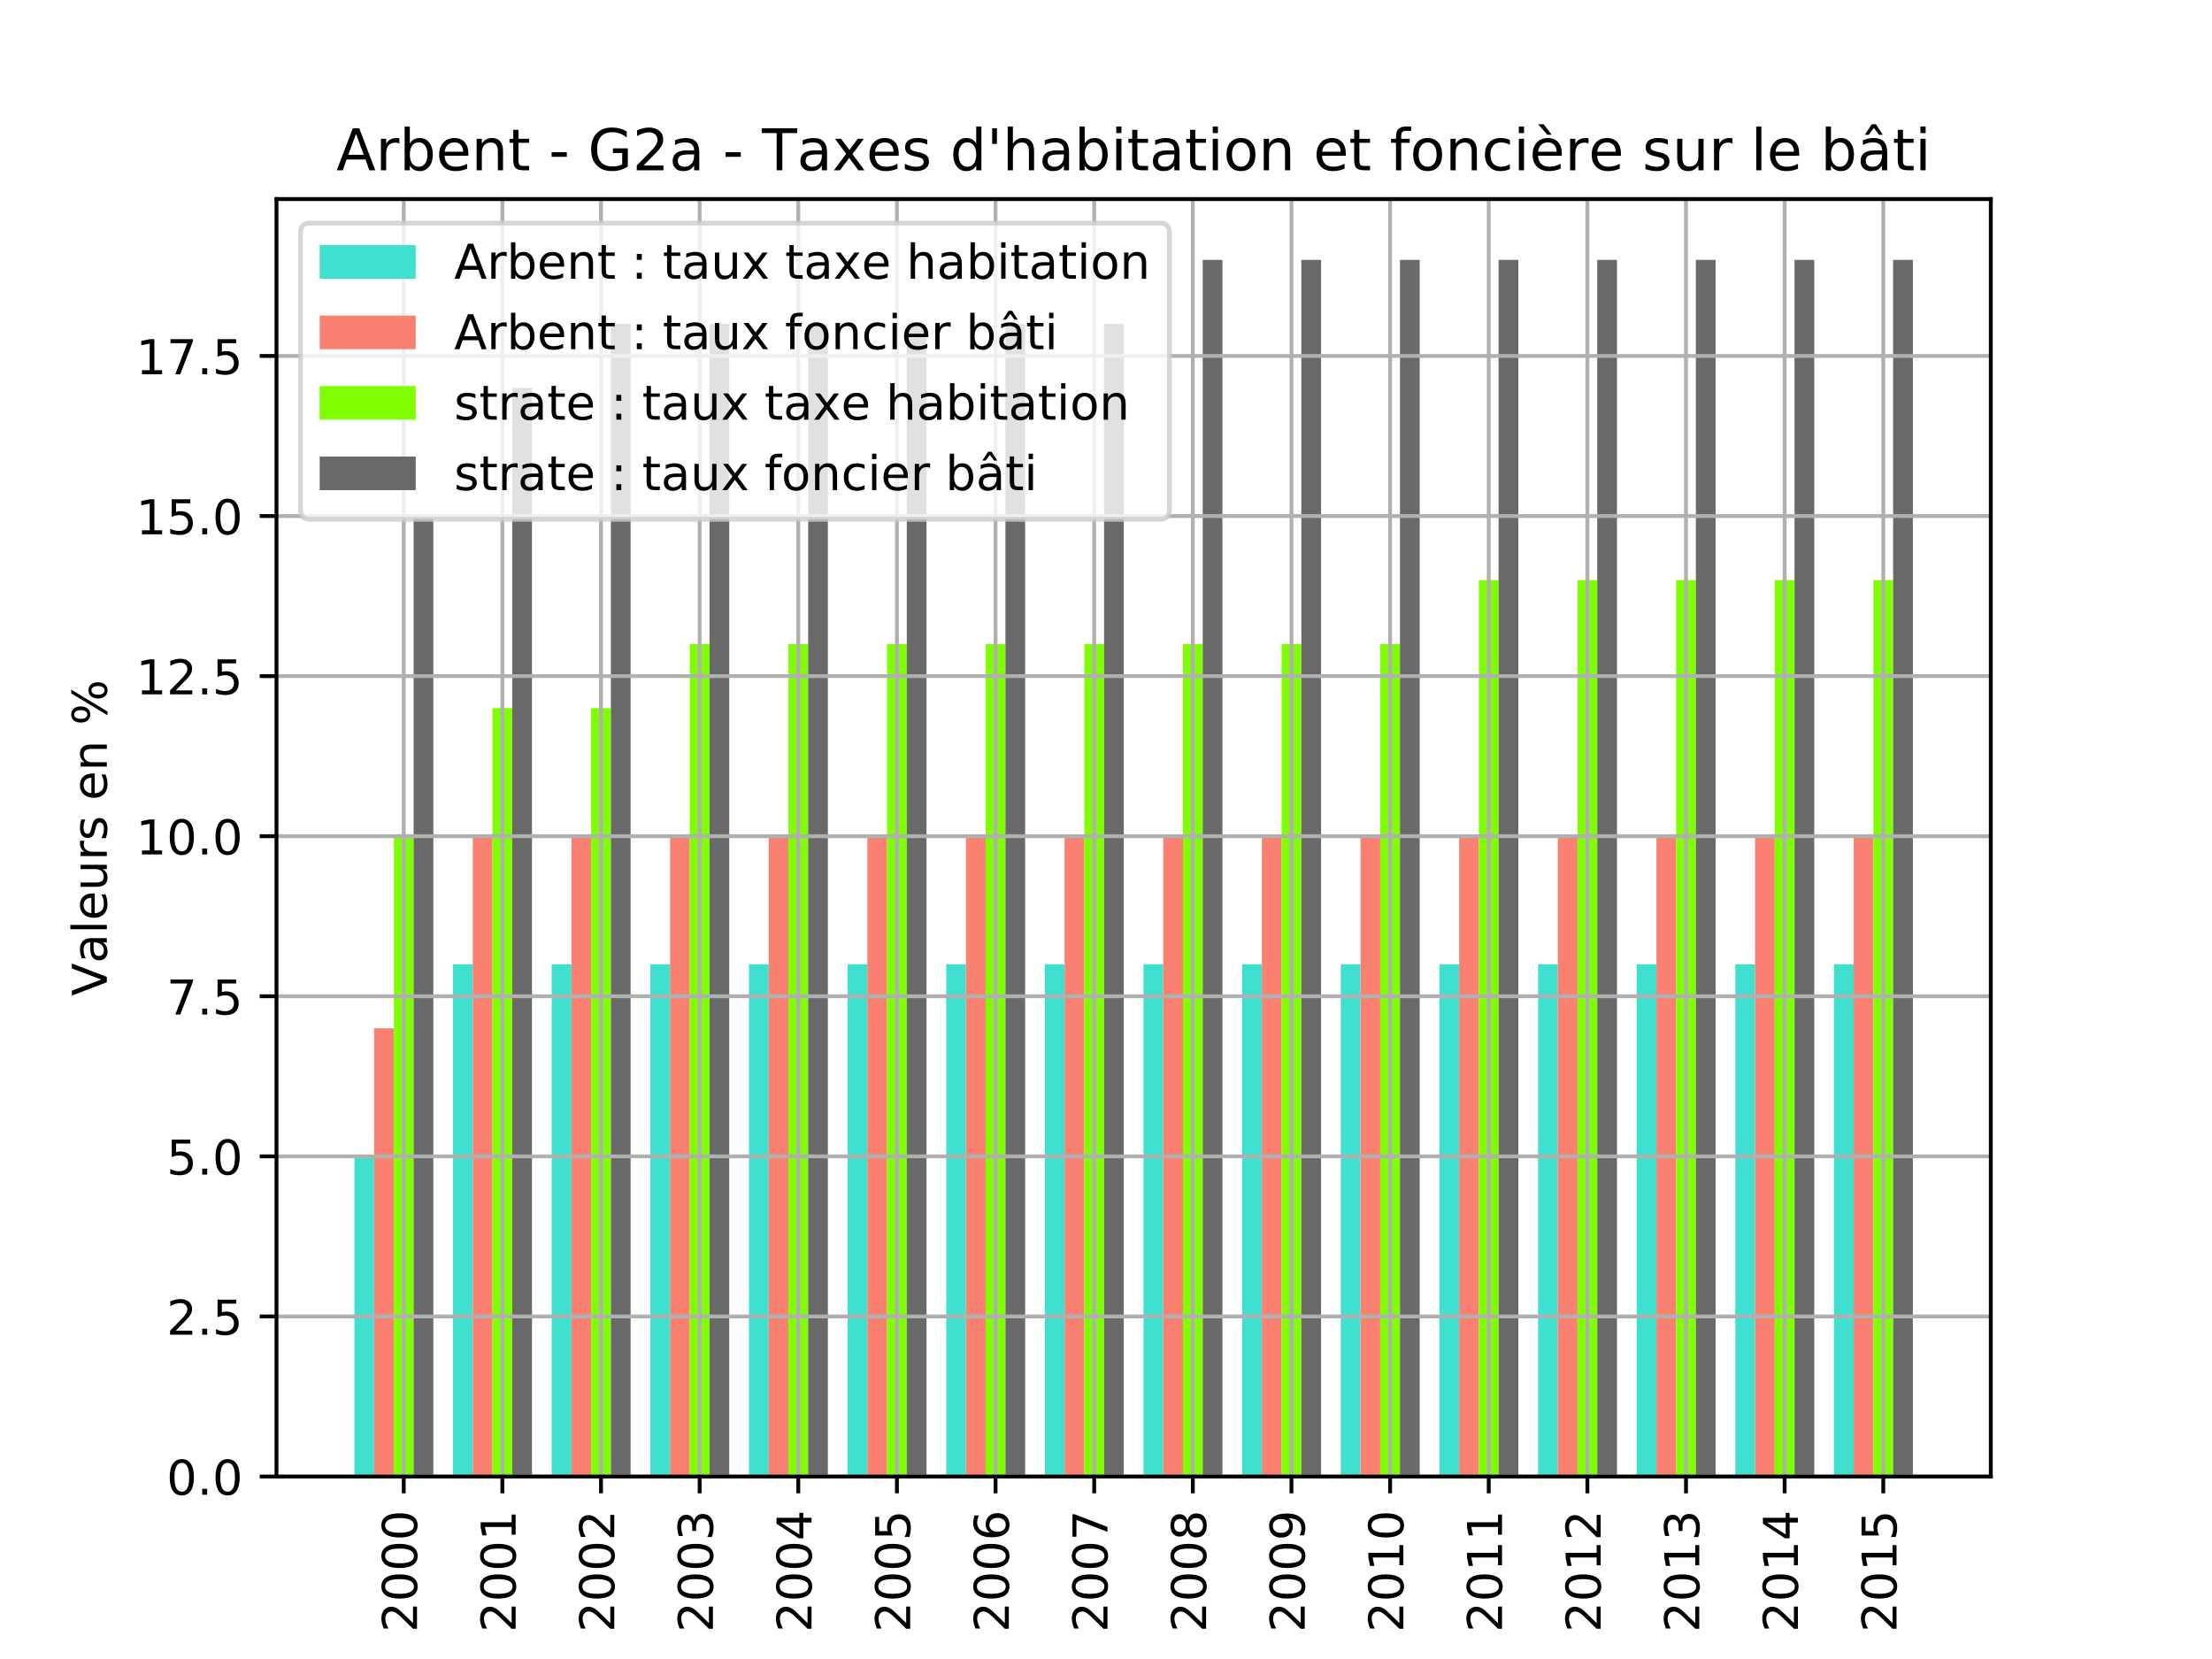 <?xml version="1.0" encoding="utf-8" standalone="no"?>
<!DOCTYPE svg PUBLIC "-//W3C//DTD SVG 1.1//EN"
  "http://www.w3.org/Graphics/SVG/1.1/DTD/svg11.dtd">
<!-- Created with matplotlib (https://matplotlib.org/) -->
<svg height="345.6pt" version="1.1" viewBox="0 0 460.8 345.6" width="460.8pt" xmlns="http://www.w3.org/2000/svg" xmlns:xlink="http://www.w3.org/1999/xlink">
 <defs>
  <style type="text/css">
*{stroke-linecap:butt;stroke-linejoin:round;}
  </style>
 </defs>
 <g id="figure_1">
  <g id="patch_1">
   <path d="M 0 345.6 
L 460.8 345.6 
L 460.8 0 
L 0 0 
z
" style="fill:#ffffff;"/>
  </g>
  <g id="axes_1">
   <g id="patch_2">
    <path d="M 57.6 307.584 
L 414.72 307.584 
L 414.72 41.472 
L 57.6 41.472 
z
" style="fill:#ffffff;"/>
   </g>
   <g id="patch_3">
    <path clip-path="url(#p62dd9c4ba7)" d="M 73.833 307.584 
L 77.942 307.584 
L 77.942 240.889 
L 73.833 240.889 
z
" style="fill:#40e0d0;"/>
   </g>
   <g id="patch_4">
    <path clip-path="url(#p62dd9c4ba7)" d="M 94.38 307.584 
L 98.49 307.584 
L 98.49 200.872 
L 94.38 200.872 
z
" style="fill:#40e0d0;"/>
   </g>
   <g id="patch_5">
    <path clip-path="url(#p62dd9c4ba7)" d="M 114.928 307.584 
L 119.038 307.584 
L 119.038 200.872 
L 114.928 200.872 
z
" style="fill:#40e0d0;"/>
   </g>
   <g id="patch_6">
    <path clip-path="url(#p62dd9c4ba7)" d="M 135.476 307.584 
L 139.586 307.584 
L 139.586 200.872 
L 135.476 200.872 
z
" style="fill:#40e0d0;"/>
   </g>
   <g id="patch_7">
    <path clip-path="url(#p62dd9c4ba7)" d="M 156.024 307.584 
L 160.133 307.584 
L 160.133 200.872 
L 156.024 200.872 
z
" style="fill:#40e0d0;"/>
   </g>
   <g id="patch_8">
    <path clip-path="url(#p62dd9c4ba7)" d="M 176.572 307.584 
L 180.681 307.584 
L 180.681 200.872 
L 176.572 200.872 
z
" style="fill:#40e0d0;"/>
   </g>
   <g id="patch_9">
    <path clip-path="url(#p62dd9c4ba7)" d="M 197.119 307.584 
L 201.229 307.584 
L 201.229 200.872 
L 197.119 200.872 
z
" style="fill:#40e0d0;"/>
   </g>
   <g id="patch_10">
    <path clip-path="url(#p62dd9c4ba7)" d="M 217.667 307.584 
L 221.777 307.584 
L 221.777 200.872 
L 217.667 200.872 
z
" style="fill:#40e0d0;"/>
   </g>
   <g id="patch_11">
    <path clip-path="url(#p62dd9c4ba7)" d="M 238.215 307.584 
L 242.324 307.584 
L 242.324 200.872 
L 238.215 200.872 
z
" style="fill:#40e0d0;"/>
   </g>
   <g id="patch_12">
    <path clip-path="url(#p62dd9c4ba7)" d="M 258.763 307.584 
L 262.872 307.584 
L 262.872 200.872 
L 258.763 200.872 
z
" style="fill:#40e0d0;"/>
   </g>
   <g id="patch_13">
    <path clip-path="url(#p62dd9c4ba7)" d="M 279.31 307.584 
L 283.42 307.584 
L 283.42 200.872 
L 279.31 200.872 
z
" style="fill:#40e0d0;"/>
   </g>
   <g id="patch_14">
    <path clip-path="url(#p62dd9c4ba7)" d="M 299.858 307.584 
L 303.968 307.584 
L 303.968 200.872 
L 299.858 200.872 
z
" style="fill:#40e0d0;"/>
   </g>
   <g id="patch_15">
    <path clip-path="url(#p62dd9c4ba7)" d="M 320.406 307.584 
L 324.515 307.584 
L 324.515 200.872 
L 320.406 200.872 
z
" style="fill:#40e0d0;"/>
   </g>
   <g id="patch_16">
    <path clip-path="url(#p62dd9c4ba7)" d="M 340.954 307.584 
L 345.063 307.584 
L 345.063 200.872 
L 340.954 200.872 
z
" style="fill:#40e0d0;"/>
   </g>
   <g id="patch_17">
    <path clip-path="url(#p62dd9c4ba7)" d="M 361.501 307.584 
L 365.611 307.584 
L 365.611 200.872 
L 361.501 200.872 
z
" style="fill:#40e0d0;"/>
   </g>
   <g id="patch_18">
    <path clip-path="url(#p62dd9c4ba7)" d="M 382.049 307.584 
L 386.159 307.584 
L 386.159 200.872 
L 382.049 200.872 
z
" style="fill:#40e0d0;"/>
   </g>
   <g id="patch_19">
    <path clip-path="url(#p62dd9c4ba7)" d="M 77.942 307.584 
L 82.052 307.584 
L 82.052 214.211 
L 77.942 214.211 
z
" style="fill:#fa8072;"/>
   </g>
   <g id="patch_20">
    <path clip-path="url(#p62dd9c4ba7)" d="M 98.49 307.584 
L 102.6 307.584 
L 102.6 174.195 
L 98.49 174.195 
z
" style="fill:#fa8072;"/>
   </g>
   <g id="patch_21">
    <path clip-path="url(#p62dd9c4ba7)" d="M 119.038 307.584 
L 123.147 307.584 
L 123.147 174.195 
L 119.038 174.195 
z
" style="fill:#fa8072;"/>
   </g>
   <g id="patch_22">
    <path clip-path="url(#p62dd9c4ba7)" d="M 139.586 307.584 
L 143.695 307.584 
L 143.695 174.195 
L 139.586 174.195 
z
" style="fill:#fa8072;"/>
   </g>
   <g id="patch_23">
    <path clip-path="url(#p62dd9c4ba7)" d="M 160.133 307.584 
L 164.243 307.584 
L 164.243 174.195 
L 160.133 174.195 
z
" style="fill:#fa8072;"/>
   </g>
   <g id="patch_24">
    <path clip-path="url(#p62dd9c4ba7)" d="M 180.681 307.584 
L 184.791 307.584 
L 184.791 174.195 
L 180.681 174.195 
z
" style="fill:#fa8072;"/>
   </g>
   <g id="patch_25">
    <path clip-path="url(#p62dd9c4ba7)" d="M 201.229 307.584 
L 205.338 307.584 
L 205.338 174.195 
L 201.229 174.195 
z
" style="fill:#fa8072;"/>
   </g>
   <g id="patch_26">
    <path clip-path="url(#p62dd9c4ba7)" d="M 221.777 307.584 
L 225.886 307.584 
L 225.886 174.195 
L 221.777 174.195 
z
" style="fill:#fa8072;"/>
   </g>
   <g id="patch_27">
    <path clip-path="url(#p62dd9c4ba7)" d="M 242.324 307.584 
L 246.434 307.584 
L 246.434 174.195 
L 242.324 174.195 
z
" style="fill:#fa8072;"/>
   </g>
   <g id="patch_28">
    <path clip-path="url(#p62dd9c4ba7)" d="M 262.872 307.584 
L 266.982 307.584 
L 266.982 174.195 
L 262.872 174.195 
z
" style="fill:#fa8072;"/>
   </g>
   <g id="patch_29">
    <path clip-path="url(#p62dd9c4ba7)" d="M 283.42 307.584 
L 287.529 307.584 
L 287.529 174.195 
L 283.42 174.195 
z
" style="fill:#fa8072;"/>
   </g>
   <g id="patch_30">
    <path clip-path="url(#p62dd9c4ba7)" d="M 303.968 307.584 
L 308.077 307.584 
L 308.077 174.195 
L 303.968 174.195 
z
" style="fill:#fa8072;"/>
   </g>
   <g id="patch_31">
    <path clip-path="url(#p62dd9c4ba7)" d="M 324.515 307.584 
L 328.625 307.584 
L 328.625 174.195 
L 324.515 174.195 
z
" style="fill:#fa8072;"/>
   </g>
   <g id="patch_32">
    <path clip-path="url(#p62dd9c4ba7)" d="M 345.063 307.584 
L 349.173 307.584 
L 349.173 174.195 
L 345.063 174.195 
z
" style="fill:#fa8072;"/>
   </g>
   <g id="patch_33">
    <path clip-path="url(#p62dd9c4ba7)" d="M 365.611 307.584 
L 369.72 307.584 
L 369.72 174.195 
L 365.611 174.195 
z
" style="fill:#fa8072;"/>
   </g>
   <g id="patch_34">
    <path clip-path="url(#p62dd9c4ba7)" d="M 386.159 307.584 
L 390.268 307.584 
L 390.268 174.195 
L 386.159 174.195 
z
" style="fill:#fa8072;"/>
   </g>
   <g id="patch_35">
    <path clip-path="url(#p62dd9c4ba7)" d="M 82.052 307.584 
L 86.161 307.584 
L 86.161 174.195 
L 82.052 174.195 
z
" style="fill:#7fff00;"/>
   </g>
   <g id="patch_36">
    <path clip-path="url(#p62dd9c4ba7)" d="M 102.6 307.584 
L 106.709 307.584 
L 106.709 147.517 
L 102.6 147.517 
z
" style="fill:#7fff00;"/>
   </g>
   <g id="patch_37">
    <path clip-path="url(#p62dd9c4ba7)" d="M 123.147 307.584 
L 127.257 307.584 
L 127.257 147.517 
L 123.147 147.517 
z
" style="fill:#7fff00;"/>
   </g>
   <g id="patch_38">
    <path clip-path="url(#p62dd9c4ba7)" d="M 143.695 307.584 
L 147.805 307.584 
L 147.805 134.178 
L 143.695 134.178 
z
" style="fill:#7fff00;"/>
   </g>
   <g id="patch_39">
    <path clip-path="url(#p62dd9c4ba7)" d="M 164.243 307.584 
L 168.352 307.584 
L 168.352 134.178 
L 164.243 134.178 
z
" style="fill:#7fff00;"/>
   </g>
   <g id="patch_40">
    <path clip-path="url(#p62dd9c4ba7)" d="M 184.791 307.584 
L 188.9 307.584 
L 188.9 134.178 
L 184.791 134.178 
z
" style="fill:#7fff00;"/>
   </g>
   <g id="patch_41">
    <path clip-path="url(#p62dd9c4ba7)" d="M 205.338 307.584 
L 209.448 307.584 
L 209.448 134.178 
L 205.338 134.178 
z
" style="fill:#7fff00;"/>
   </g>
   <g id="patch_42">
    <path clip-path="url(#p62dd9c4ba7)" d="M 225.886 307.584 
L 229.996 307.584 
L 229.996 134.178 
L 225.886 134.178 
z
" style="fill:#7fff00;"/>
   </g>
   <g id="patch_43">
    <path clip-path="url(#p62dd9c4ba7)" d="M 246.434 307.584 
L 250.543 307.584 
L 250.543 134.178 
L 246.434 134.178 
z
" style="fill:#7fff00;"/>
   </g>
   <g id="patch_44">
    <path clip-path="url(#p62dd9c4ba7)" d="M 266.982 307.584 
L 271.091 307.584 
L 271.091 134.178 
L 266.982 134.178 
z
" style="fill:#7fff00;"/>
   </g>
   <g id="patch_45">
    <path clip-path="url(#p62dd9c4ba7)" d="M 287.529 307.584 
L 291.639 307.584 
L 291.639 134.178 
L 287.529 134.178 
z
" style="fill:#7fff00;"/>
   </g>
   <g id="patch_46">
    <path clip-path="url(#p62dd9c4ba7)" d="M 308.077 307.584 
L 312.187 307.584 
L 312.187 120.839 
L 308.077 120.839 
z
" style="fill:#7fff00;"/>
   </g>
   <g id="patch_47">
    <path clip-path="url(#p62dd9c4ba7)" d="M 328.625 307.584 
L 332.734 307.584 
L 332.734 120.839 
L 328.625 120.839 
z
" style="fill:#7fff00;"/>
   </g>
   <g id="patch_48">
    <path clip-path="url(#p62dd9c4ba7)" d="M 349.173 307.584 
L 353.282 307.584 
L 353.282 120.839 
L 349.173 120.839 
z
" style="fill:#7fff00;"/>
   </g>
   <g id="patch_49">
    <path clip-path="url(#p62dd9c4ba7)" d="M 369.72 307.584 
L 373.83 307.584 
L 373.83 120.839 
L 369.72 120.839 
z
" style="fill:#7fff00;"/>
   </g>
   <g id="patch_50">
    <path clip-path="url(#p62dd9c4ba7)" d="M 390.268 307.584 
L 394.378 307.584 
L 394.378 120.839 
L 390.268 120.839 
z
" style="fill:#7fff00;"/>
   </g>
   <g id="patch_51">
    <path clip-path="url(#p62dd9c4ba7)" d="M 86.161 307.584 
L 90.271 307.584 
L 90.271 107.5 
L 86.161 107.5 
z
" style="fill:#696969;"/>
   </g>
   <g id="patch_52">
    <path clip-path="url(#p62dd9c4ba7)" d="M 106.709 307.584 
L 110.819 307.584 
L 110.819 80.822 
L 106.709 80.822 
z
" style="fill:#696969;"/>
   </g>
   <g id="patch_53">
    <path clip-path="url(#p62dd9c4ba7)" d="M 127.257 307.584 
L 131.366 307.584 
L 131.366 67.483 
L 127.257 67.483 
z
" style="fill:#696969;"/>
   </g>
   <g id="patch_54">
    <path clip-path="url(#p62dd9c4ba7)" d="M 147.805 307.584 
L 151.914 307.584 
L 151.914 67.483 
L 147.805 67.483 
z
" style="fill:#696969;"/>
   </g>
   <g id="patch_55">
    <path clip-path="url(#p62dd9c4ba7)" d="M 168.352 307.584 
L 172.462 307.584 
L 172.462 67.483 
L 168.352 67.483 
z
" style="fill:#696969;"/>
   </g>
   <g id="patch_56">
    <path clip-path="url(#p62dd9c4ba7)" d="M 188.9 307.584 
L 193.01 307.584 
L 193.01 67.483 
L 188.9 67.483 
z
" style="fill:#696969;"/>
   </g>
   <g id="patch_57">
    <path clip-path="url(#p62dd9c4ba7)" d="M 209.448 307.584 
L 213.557 307.584 
L 213.557 67.483 
L 209.448 67.483 
z
" style="fill:#696969;"/>
   </g>
   <g id="patch_58">
    <path clip-path="url(#p62dd9c4ba7)" d="M 229.996 307.584 
L 234.105 307.584 
L 234.105 67.483 
L 229.996 67.483 
z
" style="fill:#696969;"/>
   </g>
   <g id="patch_59">
    <path clip-path="url(#p62dd9c4ba7)" d="M 250.543 307.584 
L 254.653 307.584 
L 254.653 54.144 
L 250.543 54.144 
z
" style="fill:#696969;"/>
   </g>
   <g id="patch_60">
    <path clip-path="url(#p62dd9c4ba7)" d="M 271.091 307.584 
L 275.201 307.584 
L 275.201 54.144 
L 271.091 54.144 
z
" style="fill:#696969;"/>
   </g>
   <g id="patch_61">
    <path clip-path="url(#p62dd9c4ba7)" d="M 291.639 307.584 
L 295.748 307.584 
L 295.748 54.144 
L 291.639 54.144 
z
" style="fill:#696969;"/>
   </g>
   <g id="patch_62">
    <path clip-path="url(#p62dd9c4ba7)" d="M 312.187 307.584 
L 316.296 307.584 
L 316.296 54.144 
L 312.187 54.144 
z
" style="fill:#696969;"/>
   </g>
   <g id="patch_63">
    <path clip-path="url(#p62dd9c4ba7)" d="M 332.734 307.584 
L 336.844 307.584 
L 336.844 54.144 
L 332.734 54.144 
z
" style="fill:#696969;"/>
   </g>
   <g id="patch_64">
    <path clip-path="url(#p62dd9c4ba7)" d="M 353.282 307.584 
L 357.392 307.584 
L 357.392 54.144 
L 353.282 54.144 
z
" style="fill:#696969;"/>
   </g>
   <g id="patch_65">
    <path clip-path="url(#p62dd9c4ba7)" d="M 373.83 307.584 
L 377.94 307.584 
L 377.94 54.144 
L 373.83 54.144 
z
" style="fill:#696969;"/>
   </g>
   <g id="patch_66">
    <path clip-path="url(#p62dd9c4ba7)" d="M 394.378 307.584 
L 398.487 307.584 
L 398.487 54.144 
L 394.378 54.144 
z
" style="fill:#696969;"/>
   </g>
   <g id="matplotlib.axis_1">
    <g id="xtick_1">
     <g id="line2d_1">
      <path clip-path="url(#p62dd9c4ba7)" d="M 84.107 307.584 
L 84.107 41.472 
" style="fill:none;stroke:#b0b0b0;stroke-linecap:square;stroke-width:0.8;"/>
     </g>
     <g id="line2d_2">
      <defs>
       <path d="M 0 0 
L 0 3.5 
" id="m0de9b62c3f" style="stroke:#000000;stroke-width:0.8;"/>
      </defs>
      <g>
       <use style="stroke:#000000;stroke-width:0.8;" x="84.107" xlink:href="#m0de9b62c3f" y="307.584"/>
      </g>
     </g>
     <g id="text_1">
      <!-- 2000 -->
      <defs>
       <path d="M 19.188 8.297 
L 53.609 8.297 
L 53.609 0 
L 7.328 0 
L 7.328 8.297 
Q 12.938 14.109 22.625 23.891 
Q 32.328 33.688 34.812 36.531 
Q 39.547 41.844 41.422 45.531 
Q 43.312 49.219 43.312 52.781 
Q 43.312 58.594 39.234 62.25 
Q 35.156 65.922 28.609 65.922 
Q 23.969 65.922 18.812 64.312 
Q 13.672 62.703 7.812 59.422 
L 7.812 69.391 
Q 13.766 71.781 18.938 73 
Q 24.125 74.219 28.422 74.219 
Q 39.75 74.219 46.484 68.547 
Q 53.219 62.891 53.219 53.422 
Q 53.219 48.922 51.531 44.891 
Q 49.859 40.875 45.406 35.406 
Q 44.188 33.984 37.641 27.219 
Q 31.109 20.453 19.188 8.297 
z
" id="DejaVuSans-50"/>
       <path d="M 31.781 66.406 
Q 24.172 66.406 20.328 58.906 
Q 16.5 51.422 16.5 36.375 
Q 16.5 21.391 20.328 13.891 
Q 24.172 6.391 31.781 6.391 
Q 39.453 6.391 43.281 13.891 
Q 47.125 21.391 47.125 36.375 
Q 47.125 51.422 43.281 58.906 
Q 39.453 66.406 31.781 66.406 
z
M 31.781 74.219 
Q 44.047 74.219 50.516 64.516 
Q 56.984 54.828 56.984 36.375 
Q 56.984 17.969 50.516 8.266 
Q 44.047 -1.422 31.781 -1.422 
Q 19.531 -1.422 13.062 8.266 
Q 6.594 17.969 6.594 36.375 
Q 6.594 54.828 13.062 64.516 
Q 19.531 74.219 31.781 74.219 
z
" id="DejaVuSans-48"/>
      </defs>
      <g transform="translate(86.866 340.034)rotate(-90)scale(0.1 -0.1)">
       <use xlink:href="#DejaVuSans-50"/>
       <use x="63.623" xlink:href="#DejaVuSans-48"/>
       <use x="127.246" xlink:href="#DejaVuSans-48"/>
       <use x="190.869" xlink:href="#DejaVuSans-48"/>
      </g>
     </g>
    </g>
    <g id="xtick_2">
     <g id="line2d_3">
      <path clip-path="url(#p62dd9c4ba7)" d="M 104.654 307.584 
L 104.654 41.472 
" style="fill:none;stroke:#b0b0b0;stroke-linecap:square;stroke-width:0.8;"/>
     </g>
     <g id="line2d_4">
      <g>
       <use style="stroke:#000000;stroke-width:0.8;" x="104.654" xlink:href="#m0de9b62c3f" y="307.584"/>
      </g>
     </g>
     <g id="text_2">
      <!-- 2001 -->
      <defs>
       <path d="M 12.406 8.297 
L 28.516 8.297 
L 28.516 63.922 
L 10.984 60.406 
L 10.984 69.391 
L 28.422 72.906 
L 38.281 72.906 
L 38.281 8.297 
L 54.391 8.297 
L 54.391 0 
L 12.406 0 
z
" id="DejaVuSans-49"/>
      </defs>
      <g transform="translate(107.414 340.034)rotate(-90)scale(0.1 -0.1)">
       <use xlink:href="#DejaVuSans-50"/>
       <use x="63.623" xlink:href="#DejaVuSans-48"/>
       <use x="127.246" xlink:href="#DejaVuSans-48"/>
       <use x="190.869" xlink:href="#DejaVuSans-49"/>
      </g>
     </g>
    </g>
    <g id="xtick_3">
     <g id="line2d_5">
      <path clip-path="url(#p62dd9c4ba7)" d="M 125.202 307.584 
L 125.202 41.472 
" style="fill:none;stroke:#b0b0b0;stroke-linecap:square;stroke-width:0.8;"/>
     </g>
     <g id="line2d_6">
      <g>
       <use style="stroke:#000000;stroke-width:0.8;" x="125.202" xlink:href="#m0de9b62c3f" y="307.584"/>
      </g>
     </g>
     <g id="text_3">
      <!-- 2002 -->
      <g transform="translate(127.961 340.034)rotate(-90)scale(0.1 -0.1)">
       <use xlink:href="#DejaVuSans-50"/>
       <use x="63.623" xlink:href="#DejaVuSans-48"/>
       <use x="127.246" xlink:href="#DejaVuSans-48"/>
       <use x="190.869" xlink:href="#DejaVuSans-50"/>
      </g>
     </g>
    </g>
    <g id="xtick_4">
     <g id="line2d_7">
      <path clip-path="url(#p62dd9c4ba7)" d="M 145.75 307.584 
L 145.75 41.472 
" style="fill:none;stroke:#b0b0b0;stroke-linecap:square;stroke-width:0.8;"/>
     </g>
     <g id="line2d_8">
      <g>
       <use style="stroke:#000000;stroke-width:0.8;" x="145.75" xlink:href="#m0de9b62c3f" y="307.584"/>
      </g>
     </g>
     <g id="text_4">
      <!-- 2003 -->
      <defs>
       <path d="M 40.578 39.312 
Q 47.656 37.797 51.625 33 
Q 55.609 28.219 55.609 21.188 
Q 55.609 10.406 48.188 4.484 
Q 40.766 -1.422 27.094 -1.422 
Q 22.516 -1.422 17.656 -0.516 
Q 12.797 0.391 7.625 2.203 
L 7.625 11.719 
Q 11.719 9.328 16.594 8.109 
Q 21.484 6.891 26.812 6.891 
Q 36.078 6.891 40.938 10.547 
Q 45.797 14.203 45.797 21.188 
Q 45.797 27.641 41.281 31.266 
Q 36.766 34.906 28.719 34.906 
L 20.219 34.906 
L 20.219 43.016 
L 29.109 43.016 
Q 36.375 43.016 40.234 45.922 
Q 44.094 48.828 44.094 54.297 
Q 44.094 59.906 40.109 62.906 
Q 36.141 65.922 28.719 65.922 
Q 24.656 65.922 20.016 65.031 
Q 15.375 64.156 9.812 62.312 
L 9.812 71.094 
Q 15.438 72.656 20.344 73.438 
Q 25.25 74.219 29.594 74.219 
Q 40.828 74.219 47.359 69.109 
Q 53.906 64.016 53.906 55.328 
Q 53.906 49.266 50.438 45.094 
Q 46.969 40.922 40.578 39.312 
z
" id="DejaVuSans-51"/>
      </defs>
      <g transform="translate(148.509 340.034)rotate(-90)scale(0.1 -0.1)">
       <use xlink:href="#DejaVuSans-50"/>
       <use x="63.623" xlink:href="#DejaVuSans-48"/>
       <use x="127.246" xlink:href="#DejaVuSans-48"/>
       <use x="190.869" xlink:href="#DejaVuSans-51"/>
      </g>
     </g>
    </g>
    <g id="xtick_5">
     <g id="line2d_9">
      <path clip-path="url(#p62dd9c4ba7)" d="M 166.298 307.584 
L 166.298 41.472 
" style="fill:none;stroke:#b0b0b0;stroke-linecap:square;stroke-width:0.8;"/>
     </g>
     <g id="line2d_10">
      <g>
       <use style="stroke:#000000;stroke-width:0.8;" x="166.298" xlink:href="#m0de9b62c3f" y="307.584"/>
      </g>
     </g>
     <g id="text_5">
      <!-- 2004 -->
      <defs>
       <path d="M 37.797 64.312 
L 12.891 25.391 
L 37.797 25.391 
z
M 35.203 72.906 
L 47.609 72.906 
L 47.609 25.391 
L 58.016 25.391 
L 58.016 17.188 
L 47.609 17.188 
L 47.609 0 
L 37.797 0 
L 37.797 17.188 
L 4.891 17.188 
L 4.891 26.703 
z
" id="DejaVuSans-52"/>
      </defs>
      <g transform="translate(169.057 340.034)rotate(-90)scale(0.1 -0.1)">
       <use xlink:href="#DejaVuSans-50"/>
       <use x="63.623" xlink:href="#DejaVuSans-48"/>
       <use x="127.246" xlink:href="#DejaVuSans-48"/>
       <use x="190.869" xlink:href="#DejaVuSans-52"/>
      </g>
     </g>
    </g>
    <g id="xtick_6">
     <g id="line2d_11">
      <path clip-path="url(#p62dd9c4ba7)" d="M 186.845 307.584 
L 186.845 41.472 
" style="fill:none;stroke:#b0b0b0;stroke-linecap:square;stroke-width:0.8;"/>
     </g>
     <g id="line2d_12">
      <g>
       <use style="stroke:#000000;stroke-width:0.8;" x="186.845" xlink:href="#m0de9b62c3f" y="307.584"/>
      </g>
     </g>
     <g id="text_6">
      <!-- 2005 -->
      <defs>
       <path d="M 10.797 72.906 
L 49.516 72.906 
L 49.516 64.594 
L 19.828 64.594 
L 19.828 46.734 
Q 21.969 47.469 24.109 47.828 
Q 26.266 48.188 28.422 48.188 
Q 40.625 48.188 47.75 41.5 
Q 54.891 34.812 54.891 23.391 
Q 54.891 11.625 47.562 5.094 
Q 40.234 -1.422 26.906 -1.422 
Q 22.312 -1.422 17.547 -0.641 
Q 12.797 0.141 7.719 1.703 
L 7.719 11.625 
Q 12.109 9.234 16.797 8.062 
Q 21.484 6.891 26.703 6.891 
Q 35.156 6.891 40.078 11.328 
Q 45.016 15.766 45.016 23.391 
Q 45.016 31 40.078 35.438 
Q 35.156 39.891 26.703 39.891 
Q 22.75 39.891 18.812 39.016 
Q 14.891 38.141 10.797 36.281 
z
" id="DejaVuSans-53"/>
      </defs>
      <g transform="translate(189.605 340.034)rotate(-90)scale(0.1 -0.1)">
       <use xlink:href="#DejaVuSans-50"/>
       <use x="63.623" xlink:href="#DejaVuSans-48"/>
       <use x="127.246" xlink:href="#DejaVuSans-48"/>
       <use x="190.869" xlink:href="#DejaVuSans-53"/>
      </g>
     </g>
    </g>
    <g id="xtick_7">
     <g id="line2d_13">
      <path clip-path="url(#p62dd9c4ba7)" d="M 207.393 307.584 
L 207.393 41.472 
" style="fill:none;stroke:#b0b0b0;stroke-linecap:square;stroke-width:0.8;"/>
     </g>
     <g id="line2d_14">
      <g>
       <use style="stroke:#000000;stroke-width:0.8;" x="207.393" xlink:href="#m0de9b62c3f" y="307.584"/>
      </g>
     </g>
     <g id="text_7">
      <!-- 2006 -->
      <defs>
       <path d="M 33.016 40.375 
Q 26.375 40.375 22.484 35.828 
Q 18.609 31.297 18.609 23.391 
Q 18.609 15.531 22.484 10.953 
Q 26.375 6.391 33.016 6.391 
Q 39.656 6.391 43.531 10.953 
Q 47.406 15.531 47.406 23.391 
Q 47.406 31.297 43.531 35.828 
Q 39.656 40.375 33.016 40.375 
z
M 52.594 71.297 
L 52.594 62.312 
Q 48.875 64.062 45.094 64.984 
Q 41.312 65.922 37.594 65.922 
Q 27.828 65.922 22.672 59.328 
Q 17.531 52.734 16.797 39.406 
Q 19.672 43.656 24.016 45.922 
Q 28.375 48.188 33.594 48.188 
Q 44.578 48.188 50.953 41.516 
Q 57.328 34.859 57.328 23.391 
Q 57.328 12.156 50.688 5.359 
Q 44.047 -1.422 33.016 -1.422 
Q 20.359 -1.422 13.672 8.266 
Q 6.984 17.969 6.984 36.375 
Q 6.984 53.656 15.188 63.938 
Q 23.391 74.219 37.203 74.219 
Q 40.922 74.219 44.703 73.484 
Q 48.484 72.75 52.594 71.297 
z
" id="DejaVuSans-54"/>
      </defs>
      <g transform="translate(210.153 340.034)rotate(-90)scale(0.1 -0.1)">
       <use xlink:href="#DejaVuSans-50"/>
       <use x="63.623" xlink:href="#DejaVuSans-48"/>
       <use x="127.246" xlink:href="#DejaVuSans-48"/>
       <use x="190.869" xlink:href="#DejaVuSans-54"/>
      </g>
     </g>
    </g>
    <g id="xtick_8">
     <g id="line2d_15">
      <path clip-path="url(#p62dd9c4ba7)" d="M 227.941 307.584 
L 227.941 41.472 
" style="fill:none;stroke:#b0b0b0;stroke-linecap:square;stroke-width:0.8;"/>
     </g>
     <g id="line2d_16">
      <g>
       <use style="stroke:#000000;stroke-width:0.8;" x="227.941" xlink:href="#m0de9b62c3f" y="307.584"/>
      </g>
     </g>
     <g id="text_8">
      <!-- 2007 -->
      <defs>
       <path d="M 8.203 72.906 
L 55.078 72.906 
L 55.078 68.703 
L 28.609 0 
L 18.312 0 
L 43.219 64.594 
L 8.203 64.594 
z
" id="DejaVuSans-55"/>
      </defs>
      <g transform="translate(230.7 340.034)rotate(-90)scale(0.1 -0.1)">
       <use xlink:href="#DejaVuSans-50"/>
       <use x="63.623" xlink:href="#DejaVuSans-48"/>
       <use x="127.246" xlink:href="#DejaVuSans-48"/>
       <use x="190.869" xlink:href="#DejaVuSans-55"/>
      </g>
     </g>
    </g>
    <g id="xtick_9">
     <g id="line2d_17">
      <path clip-path="url(#p62dd9c4ba7)" d="M 248.489 307.584 
L 248.489 41.472 
" style="fill:none;stroke:#b0b0b0;stroke-linecap:square;stroke-width:0.8;"/>
     </g>
     <g id="line2d_18">
      <g>
       <use style="stroke:#000000;stroke-width:0.8;" x="248.489" xlink:href="#m0de9b62c3f" y="307.584"/>
      </g>
     </g>
     <g id="text_9">
      <!-- 2008 -->
      <defs>
       <path d="M 31.781 34.625 
Q 24.75 34.625 20.719 30.859 
Q 16.703 27.094 16.703 20.516 
Q 16.703 13.922 20.719 10.156 
Q 24.75 6.391 31.781 6.391 
Q 38.812 6.391 42.859 10.172 
Q 46.922 13.969 46.922 20.516 
Q 46.922 27.094 42.891 30.859 
Q 38.875 34.625 31.781 34.625 
z
M 21.922 38.812 
Q 15.578 40.375 12.031 44.719 
Q 8.5 49.078 8.5 55.328 
Q 8.5 64.062 14.719 69.141 
Q 20.953 74.219 31.781 74.219 
Q 42.672 74.219 48.875 69.141 
Q 55.078 64.062 55.078 55.328 
Q 55.078 49.078 51.531 44.719 
Q 48 40.375 41.703 38.812 
Q 48.828 37.156 52.797 32.312 
Q 56.781 27.484 56.781 20.516 
Q 56.781 9.906 50.312 4.234 
Q 43.844 -1.422 31.781 -1.422 
Q 19.734 -1.422 13.25 4.234 
Q 6.781 9.906 6.781 20.516 
Q 6.781 27.484 10.781 32.312 
Q 14.797 37.156 21.922 38.812 
z
M 18.312 54.391 
Q 18.312 48.734 21.844 45.562 
Q 25.391 42.391 31.781 42.391 
Q 38.141 42.391 41.719 45.562 
Q 45.312 48.734 45.312 54.391 
Q 45.312 60.062 41.719 63.234 
Q 38.141 66.406 31.781 66.406 
Q 25.391 66.406 21.844 63.234 
Q 18.312 60.062 18.312 54.391 
z
" id="DejaVuSans-56"/>
      </defs>
      <g transform="translate(251.248 340.034)rotate(-90)scale(0.1 -0.1)">
       <use xlink:href="#DejaVuSans-50"/>
       <use x="63.623" xlink:href="#DejaVuSans-48"/>
       <use x="127.246" xlink:href="#DejaVuSans-48"/>
       <use x="190.869" xlink:href="#DejaVuSans-56"/>
      </g>
     </g>
    </g>
    <g id="xtick_10">
     <g id="line2d_19">
      <path clip-path="url(#p62dd9c4ba7)" d="M 269.036 307.584 
L 269.036 41.472 
" style="fill:none;stroke:#b0b0b0;stroke-linecap:square;stroke-width:0.8;"/>
     </g>
     <g id="line2d_20">
      <g>
       <use style="stroke:#000000;stroke-width:0.8;" x="269.036" xlink:href="#m0de9b62c3f" y="307.584"/>
      </g>
     </g>
     <g id="text_10">
      <!-- 2009 -->
      <defs>
       <path d="M 10.984 1.516 
L 10.984 10.5 
Q 14.703 8.734 18.5 7.812 
Q 22.312 6.891 25.984 6.891 
Q 35.75 6.891 40.891 13.453 
Q 46.047 20.016 46.781 33.406 
Q 43.953 29.203 39.594 26.953 
Q 35.25 24.703 29.984 24.703 
Q 19.047 24.703 12.672 31.312 
Q 6.297 37.938 6.297 49.422 
Q 6.297 60.641 12.938 67.422 
Q 19.578 74.219 30.609 74.219 
Q 43.266 74.219 49.922 64.516 
Q 56.594 54.828 56.594 36.375 
Q 56.594 19.141 48.406 8.859 
Q 40.234 -1.422 26.422 -1.422 
Q 22.703 -1.422 18.891 -0.688 
Q 15.094 0.047 10.984 1.516 
z
M 30.609 32.422 
Q 37.25 32.422 41.125 36.953 
Q 45.016 41.5 45.016 49.422 
Q 45.016 57.281 41.125 61.844 
Q 37.25 66.406 30.609 66.406 
Q 23.969 66.406 20.094 61.844 
Q 16.219 57.281 16.219 49.422 
Q 16.219 41.5 20.094 36.953 
Q 23.969 32.422 30.609 32.422 
z
" id="DejaVuSans-57"/>
      </defs>
      <g transform="translate(271.796 340.034)rotate(-90)scale(0.1 -0.1)">
       <use xlink:href="#DejaVuSans-50"/>
       <use x="63.623" xlink:href="#DejaVuSans-48"/>
       <use x="127.246" xlink:href="#DejaVuSans-48"/>
       <use x="190.869" xlink:href="#DejaVuSans-57"/>
      </g>
     </g>
    </g>
    <g id="xtick_11">
     <g id="line2d_21">
      <path clip-path="url(#p62dd9c4ba7)" d="M 289.584 307.584 
L 289.584 41.472 
" style="fill:none;stroke:#b0b0b0;stroke-linecap:square;stroke-width:0.8;"/>
     </g>
     <g id="line2d_22">
      <g>
       <use style="stroke:#000000;stroke-width:0.8;" x="289.584" xlink:href="#m0de9b62c3f" y="307.584"/>
      </g>
     </g>
     <g id="text_11">
      <!-- 2010 -->
      <g transform="translate(292.344 340.034)rotate(-90)scale(0.1 -0.1)">
       <use xlink:href="#DejaVuSans-50"/>
       <use x="63.623" xlink:href="#DejaVuSans-48"/>
       <use x="127.246" xlink:href="#DejaVuSans-49"/>
       <use x="190.869" xlink:href="#DejaVuSans-48"/>
      </g>
     </g>
    </g>
    <g id="xtick_12">
     <g id="line2d_23">
      <path clip-path="url(#p62dd9c4ba7)" d="M 310.132 307.584 
L 310.132 41.472 
" style="fill:none;stroke:#b0b0b0;stroke-linecap:square;stroke-width:0.8;"/>
     </g>
     <g id="line2d_24">
      <g>
       <use style="stroke:#000000;stroke-width:0.8;" x="310.132" xlink:href="#m0de9b62c3f" y="307.584"/>
      </g>
     </g>
     <g id="text_12">
      <!-- 2011 -->
      <g transform="translate(312.891 340.034)rotate(-90)scale(0.1 -0.1)">
       <use xlink:href="#DejaVuSans-50"/>
       <use x="63.623" xlink:href="#DejaVuSans-48"/>
       <use x="127.246" xlink:href="#DejaVuSans-49"/>
       <use x="190.869" xlink:href="#DejaVuSans-49"/>
      </g>
     </g>
    </g>
    <g id="xtick_13">
     <g id="line2d_25">
      <path clip-path="url(#p62dd9c4ba7)" d="M 330.68 307.584 
L 330.68 41.472 
" style="fill:none;stroke:#b0b0b0;stroke-linecap:square;stroke-width:0.8;"/>
     </g>
     <g id="line2d_26">
      <g>
       <use style="stroke:#000000;stroke-width:0.8;" x="330.68" xlink:href="#m0de9b62c3f" y="307.584"/>
      </g>
     </g>
     <g id="text_13">
      <!-- 2012 -->
      <g transform="translate(333.439 340.034)rotate(-90)scale(0.1 -0.1)">
       <use xlink:href="#DejaVuSans-50"/>
       <use x="63.623" xlink:href="#DejaVuSans-48"/>
       <use x="127.246" xlink:href="#DejaVuSans-49"/>
       <use x="190.869" xlink:href="#DejaVuSans-50"/>
      </g>
     </g>
    </g>
    <g id="xtick_14">
     <g id="line2d_27">
      <path clip-path="url(#p62dd9c4ba7)" d="M 351.227 307.584 
L 351.227 41.472 
" style="fill:none;stroke:#b0b0b0;stroke-linecap:square;stroke-width:0.8;"/>
     </g>
     <g id="line2d_28">
      <g>
       <use style="stroke:#000000;stroke-width:0.8;" x="351.227" xlink:href="#m0de9b62c3f" y="307.584"/>
      </g>
     </g>
     <g id="text_14">
      <!-- 2013 -->
      <g transform="translate(353.987 340.034)rotate(-90)scale(0.1 -0.1)">
       <use xlink:href="#DejaVuSans-50"/>
       <use x="63.623" xlink:href="#DejaVuSans-48"/>
       <use x="127.246" xlink:href="#DejaVuSans-49"/>
       <use x="190.869" xlink:href="#DejaVuSans-51"/>
      </g>
     </g>
    </g>
    <g id="xtick_15">
     <g id="line2d_29">
      <path clip-path="url(#p62dd9c4ba7)" d="M 371.775 307.584 
L 371.775 41.472 
" style="fill:none;stroke:#b0b0b0;stroke-linecap:square;stroke-width:0.8;"/>
     </g>
     <g id="line2d_30">
      <g>
       <use style="stroke:#000000;stroke-width:0.8;" x="371.775" xlink:href="#m0de9b62c3f" y="307.584"/>
      </g>
     </g>
     <g id="text_15">
      <!-- 2014 -->
      <g transform="translate(374.535 340.034)rotate(-90)scale(0.1 -0.1)">
       <use xlink:href="#DejaVuSans-50"/>
       <use x="63.623" xlink:href="#DejaVuSans-48"/>
       <use x="127.246" xlink:href="#DejaVuSans-49"/>
       <use x="190.869" xlink:href="#DejaVuSans-52"/>
      </g>
     </g>
    </g>
    <g id="xtick_16">
     <g id="line2d_31">
      <path clip-path="url(#p62dd9c4ba7)" d="M 392.323 307.584 
L 392.323 41.472 
" style="fill:none;stroke:#b0b0b0;stroke-linecap:square;stroke-width:0.8;"/>
     </g>
     <g id="line2d_32">
      <g>
       <use style="stroke:#000000;stroke-width:0.8;" x="392.323" xlink:href="#m0de9b62c3f" y="307.584"/>
      </g>
     </g>
     <g id="text_16">
      <!-- 2015 -->
      <g transform="translate(395.082 340.034)rotate(-90)scale(0.1 -0.1)">
       <use xlink:href="#DejaVuSans-50"/>
       <use x="63.623" xlink:href="#DejaVuSans-48"/>
       <use x="127.246" xlink:href="#DejaVuSans-49"/>
       <use x="190.869" xlink:href="#DejaVuSans-53"/>
      </g>
     </g>
    </g>
   </g>
   <g id="matplotlib.axis_2">
    <g id="ytick_1">
     <g id="line2d_33">
      <path clip-path="url(#p62dd9c4ba7)" d="M 57.6 307.584 
L 414.72 307.584 
" style="fill:none;stroke:#b0b0b0;stroke-linecap:square;stroke-width:0.8;"/>
     </g>
     <g id="line2d_34">
      <defs>
       <path d="M 0 0 
L -3.5 0 
" id="mcfdccfd771" style="stroke:#000000;stroke-width:0.8;"/>
      </defs>
      <g>
       <use style="stroke:#000000;stroke-width:0.8;" x="57.6" xlink:href="#mcfdccfd771" y="307.584"/>
      </g>
     </g>
     <g id="text_17">
      <!-- 0.0 -->
      <defs>
       <path d="M 10.688 12.406 
L 21 12.406 
L 21 0 
L 10.688 0 
z
" id="DejaVuSans-46"/>
      </defs>
      <g transform="translate(34.697 311.383)scale(0.1 -0.1)">
       <use xlink:href="#DejaVuSans-48"/>
       <use x="63.623" xlink:href="#DejaVuSans-46"/>
       <use x="95.41" xlink:href="#DejaVuSans-48"/>
      </g>
     </g>
    </g>
    <g id="ytick_2">
     <g id="line2d_35">
      <path clip-path="url(#p62dd9c4ba7)" d="M 57.6 274.237 
L 414.72 274.237 
" style="fill:none;stroke:#b0b0b0;stroke-linecap:square;stroke-width:0.8;"/>
     </g>
     <g id="line2d_36">
      <g>
       <use style="stroke:#000000;stroke-width:0.8;" x="57.6" xlink:href="#mcfdccfd771" y="274.237"/>
      </g>
     </g>
     <g id="text_18">
      <!-- 2.5 -->
      <g transform="translate(34.697 278.036)scale(0.1 -0.1)">
       <use xlink:href="#DejaVuSans-50"/>
       <use x="63.623" xlink:href="#DejaVuSans-46"/>
       <use x="95.41" xlink:href="#DejaVuSans-53"/>
      </g>
     </g>
    </g>
    <g id="ytick_3">
     <g id="line2d_37">
      <path clip-path="url(#p62dd9c4ba7)" d="M 57.6 240.889 
L 414.72 240.889 
" style="fill:none;stroke:#b0b0b0;stroke-linecap:square;stroke-width:0.8;"/>
     </g>
     <g id="line2d_38">
      <g>
       <use style="stroke:#000000;stroke-width:0.8;" x="57.6" xlink:href="#mcfdccfd771" y="240.889"/>
      </g>
     </g>
     <g id="text_19">
      <!-- 5.0 -->
      <g transform="translate(34.697 244.688)scale(0.1 -0.1)">
       <use xlink:href="#DejaVuSans-53"/>
       <use x="63.623" xlink:href="#DejaVuSans-46"/>
       <use x="95.41" xlink:href="#DejaVuSans-48"/>
      </g>
     </g>
    </g>
    <g id="ytick_4">
     <g id="line2d_39">
      <path clip-path="url(#p62dd9c4ba7)" d="M 57.6 207.542 
L 414.72 207.542 
" style="fill:none;stroke:#b0b0b0;stroke-linecap:square;stroke-width:0.8;"/>
     </g>
     <g id="line2d_40">
      <g>
       <use style="stroke:#000000;stroke-width:0.8;" x="57.6" xlink:href="#mcfdccfd771" y="207.542"/>
      </g>
     </g>
     <g id="text_20">
      <!-- 7.5 -->
      <g transform="translate(34.697 211.341)scale(0.1 -0.1)">
       <use xlink:href="#DejaVuSans-55"/>
       <use x="63.623" xlink:href="#DejaVuSans-46"/>
       <use x="95.41" xlink:href="#DejaVuSans-53"/>
      </g>
     </g>
    </g>
    <g id="ytick_5">
     <g id="line2d_41">
      <path clip-path="url(#p62dd9c4ba7)" d="M 57.6 174.195 
L 414.72 174.195 
" style="fill:none;stroke:#b0b0b0;stroke-linecap:square;stroke-width:0.8;"/>
     </g>
     <g id="line2d_42">
      <g>
       <use style="stroke:#000000;stroke-width:0.8;" x="57.6" xlink:href="#mcfdccfd771" y="174.195"/>
      </g>
     </g>
     <g id="text_21">
      <!-- 10.0 -->
      <g transform="translate(28.334 177.994)scale(0.1 -0.1)">
       <use xlink:href="#DejaVuSans-49"/>
       <use x="63.623" xlink:href="#DejaVuSans-48"/>
       <use x="127.246" xlink:href="#DejaVuSans-46"/>
       <use x="159.033" xlink:href="#DejaVuSans-48"/>
      </g>
     </g>
    </g>
    <g id="ytick_6">
     <g id="line2d_43">
      <path clip-path="url(#p62dd9c4ba7)" d="M 57.6 140.847 
L 414.72 140.847 
" style="fill:none;stroke:#b0b0b0;stroke-linecap:square;stroke-width:0.8;"/>
     </g>
     <g id="line2d_44">
      <g>
       <use style="stroke:#000000;stroke-width:0.8;" x="57.6" xlink:href="#mcfdccfd771" y="140.847"/>
      </g>
     </g>
     <g id="text_22">
      <!-- 12.5 -->
      <g transform="translate(28.334 144.646)scale(0.1 -0.1)">
       <use xlink:href="#DejaVuSans-49"/>
       <use x="63.623" xlink:href="#DejaVuSans-50"/>
       <use x="127.246" xlink:href="#DejaVuSans-46"/>
       <use x="159.033" xlink:href="#DejaVuSans-53"/>
      </g>
     </g>
    </g>
    <g id="ytick_7">
     <g id="line2d_45">
      <path clip-path="url(#p62dd9c4ba7)" d="M 57.6 107.5 
L 414.72 107.5 
" style="fill:none;stroke:#b0b0b0;stroke-linecap:square;stroke-width:0.8;"/>
     </g>
     <g id="line2d_46">
      <g>
       <use style="stroke:#000000;stroke-width:0.8;" x="57.6" xlink:href="#mcfdccfd771" y="107.5"/>
      </g>
     </g>
     <g id="text_23">
      <!-- 15.0 -->
      <g transform="translate(28.334 111.299)scale(0.1 -0.1)">
       <use xlink:href="#DejaVuSans-49"/>
       <use x="63.623" xlink:href="#DejaVuSans-53"/>
       <use x="127.246" xlink:href="#DejaVuSans-46"/>
       <use x="159.033" xlink:href="#DejaVuSans-48"/>
      </g>
     </g>
    </g>
    <g id="ytick_8">
     <g id="line2d_47">
      <path clip-path="url(#p62dd9c4ba7)" d="M 57.6 74.152 
L 414.72 74.152 
" style="fill:none;stroke:#b0b0b0;stroke-linecap:square;stroke-width:0.8;"/>
     </g>
     <g id="line2d_48">
      <g>
       <use style="stroke:#000000;stroke-width:0.8;" x="57.6" xlink:href="#mcfdccfd771" y="74.152"/>
      </g>
     </g>
     <g id="text_24">
      <!-- 17.5 -->
      <g transform="translate(28.334 77.952)scale(0.1 -0.1)">
       <use xlink:href="#DejaVuSans-49"/>
       <use x="63.623" xlink:href="#DejaVuSans-55"/>
       <use x="127.246" xlink:href="#DejaVuSans-46"/>
       <use x="159.033" xlink:href="#DejaVuSans-53"/>
      </g>
     </g>
    </g>
    <g id="text_25">
     <!-- Valeurs en % -->
     <defs>
      <path d="M 28.609 0 
L 0.781 72.906 
L 11.078 72.906 
L 34.188 11.531 
L 57.328 72.906 
L 67.578 72.906 
L 39.797 0 
z
" id="DejaVuSans-86"/>
      <path d="M 34.281 27.484 
Q 23.391 27.484 19.188 25 
Q 14.984 22.516 14.984 16.5 
Q 14.984 11.719 18.141 8.906 
Q 21.297 6.109 26.703 6.109 
Q 34.188 6.109 38.703 11.406 
Q 43.219 16.703 43.219 25.484 
L 43.219 27.484 
z
M 52.203 31.203 
L 52.203 0 
L 43.219 0 
L 43.219 8.297 
Q 40.141 3.328 35.547 0.953 
Q 30.953 -1.422 24.312 -1.422 
Q 15.922 -1.422 10.953 3.297 
Q 6 8.016 6 15.922 
Q 6 25.141 12.172 29.828 
Q 18.359 34.516 30.609 34.516 
L 43.219 34.516 
L 43.219 35.406 
Q 43.219 41.609 39.141 45 
Q 35.062 48.391 27.688 48.391 
Q 23 48.391 18.547 47.266 
Q 14.109 46.141 10.016 43.891 
L 10.016 52.203 
Q 14.938 54.109 19.578 55.047 
Q 24.219 56 28.609 56 
Q 40.484 56 46.344 49.844 
Q 52.203 43.703 52.203 31.203 
z
" id="DejaVuSans-97"/>
      <path d="M 9.422 75.984 
L 18.406 75.984 
L 18.406 0 
L 9.422 0 
z
" id="DejaVuSans-108"/>
      <path d="M 56.203 29.594 
L 56.203 25.203 
L 14.891 25.203 
Q 15.484 15.922 20.484 11.062 
Q 25.484 6.203 34.422 6.203 
Q 39.594 6.203 44.453 7.469 
Q 49.312 8.734 54.109 11.281 
L 54.109 2.781 
Q 49.266 0.734 44.188 -0.344 
Q 39.109 -1.422 33.891 -1.422 
Q 20.797 -1.422 13.156 6.188 
Q 5.516 13.812 5.516 26.812 
Q 5.516 40.234 12.766 48.109 
Q 20.016 56 32.328 56 
Q 43.359 56 49.781 48.891 
Q 56.203 41.797 56.203 29.594 
z
M 47.219 32.234 
Q 47.125 39.594 43.094 43.984 
Q 39.062 48.391 32.422 48.391 
Q 24.906 48.391 20.391 44.141 
Q 15.875 39.891 15.188 32.172 
z
" id="DejaVuSans-101"/>
      <path d="M 8.5 21.578 
L 8.5 54.688 
L 17.484 54.688 
L 17.484 21.922 
Q 17.484 14.156 20.5 10.266 
Q 23.531 6.391 29.594 6.391 
Q 36.859 6.391 41.078 11.031 
Q 45.312 15.672 45.312 23.688 
L 45.312 54.688 
L 54.297 54.688 
L 54.297 0 
L 45.312 0 
L 45.312 8.406 
Q 42.047 3.422 37.719 1 
Q 33.406 -1.422 27.688 -1.422 
Q 18.266 -1.422 13.375 4.438 
Q 8.5 10.297 8.5 21.578 
z
M 31.109 56 
z
" id="DejaVuSans-117"/>
      <path d="M 41.109 46.297 
Q 39.594 47.172 37.812 47.578 
Q 36.031 48 33.891 48 
Q 26.266 48 22.188 43.047 
Q 18.109 38.094 18.109 28.812 
L 18.109 0 
L 9.078 0 
L 9.078 54.688 
L 18.109 54.688 
L 18.109 46.188 
Q 20.953 51.172 25.484 53.578 
Q 30.031 56 36.531 56 
Q 37.453 56 38.578 55.875 
Q 39.703 55.766 41.062 55.516 
z
" id="DejaVuSans-114"/>
      <path d="M 44.281 53.078 
L 44.281 44.578 
Q 40.484 46.531 36.375 47.5 
Q 32.281 48.484 27.875 48.484 
Q 21.188 48.484 17.844 46.438 
Q 14.5 44.391 14.5 40.281 
Q 14.5 37.156 16.891 35.375 
Q 19.281 33.594 26.516 31.984 
L 29.594 31.297 
Q 39.156 29.25 43.188 25.516 
Q 47.219 21.781 47.219 15.094 
Q 47.219 7.469 41.188 3.016 
Q 35.156 -1.422 24.609 -1.422 
Q 20.219 -1.422 15.453 -0.562 
Q 10.688 0.297 5.422 2 
L 5.422 11.281 
Q 10.406 8.688 15.234 7.391 
Q 20.062 6.109 24.812 6.109 
Q 31.156 6.109 34.562 8.281 
Q 37.984 10.453 37.984 14.406 
Q 37.984 18.062 35.516 20.016 
Q 33.062 21.969 24.703 23.781 
L 21.578 24.516 
Q 13.234 26.266 9.516 29.906 
Q 5.812 33.547 5.812 39.891 
Q 5.812 47.609 11.281 51.797 
Q 16.75 56 26.812 56 
Q 31.781 56 36.172 55.266 
Q 40.578 54.547 44.281 53.078 
z
" id="DejaVuSans-115"/>
      <path id="DejaVuSans-32"/>
      <path d="M 54.891 33.016 
L 54.891 0 
L 45.906 0 
L 45.906 32.719 
Q 45.906 40.484 42.875 44.328 
Q 39.844 48.188 33.797 48.188 
Q 26.516 48.188 22.312 43.547 
Q 18.109 38.922 18.109 30.906 
L 18.109 0 
L 9.078 0 
L 9.078 54.688 
L 18.109 54.688 
L 18.109 46.188 
Q 21.344 51.125 25.703 53.562 
Q 30.078 56 35.797 56 
Q 45.219 56 50.047 50.172 
Q 54.891 44.344 54.891 33.016 
z
" id="DejaVuSans-110"/>
      <path d="M 72.703 32.078 
Q 68.453 32.078 66.031 28.469 
Q 63.625 24.859 63.625 18.406 
Q 63.625 12.062 66.031 8.422 
Q 68.453 4.781 72.703 4.781 
Q 76.859 4.781 79.266 8.422 
Q 81.688 12.062 81.688 18.406 
Q 81.688 24.812 79.266 28.438 
Q 76.859 32.078 72.703 32.078 
z
M 72.703 38.281 
Q 80.422 38.281 84.953 32.906 
Q 89.5 27.547 89.5 18.406 
Q 89.5 9.281 84.938 3.922 
Q 80.375 -1.422 72.703 -1.422 
Q 64.891 -1.422 60.344 3.922 
Q 55.812 9.281 55.812 18.406 
Q 55.812 27.594 60.375 32.938 
Q 64.938 38.281 72.703 38.281 
z
M 22.312 68.016 
Q 18.109 68.016 15.688 64.375 
Q 13.281 60.75 13.281 54.391 
Q 13.281 47.953 15.672 44.328 
Q 18.062 40.719 22.312 40.719 
Q 26.562 40.719 28.969 44.328 
Q 31.391 47.953 31.391 54.391 
Q 31.391 60.688 28.953 64.344 
Q 26.516 68.016 22.312 68.016 
z
M 66.406 74.219 
L 74.219 74.219 
L 28.609 -1.422 
L 20.797 -1.422 
z
M 22.312 74.219 
Q 30.031 74.219 34.609 68.875 
Q 39.203 63.531 39.203 54.391 
Q 39.203 45.172 34.641 39.844 
Q 30.078 34.516 22.312 34.516 
Q 14.547 34.516 10.031 39.859 
Q 5.516 45.219 5.516 54.391 
Q 5.516 63.484 10.047 68.844 
Q 14.594 74.219 22.312 74.219 
z
" id="DejaVuSans-37"/>
     </defs>
     <g transform="translate(22.255 207.476)rotate(-90)scale(0.1 -0.1)">
      <use xlink:href="#DejaVuSans-86"/>
      <use x="68.299" xlink:href="#DejaVuSans-97"/>
      <use x="129.578" xlink:href="#DejaVuSans-108"/>
      <use x="157.361" xlink:href="#DejaVuSans-101"/>
      <use x="218.885" xlink:href="#DejaVuSans-117"/>
      <use x="282.264" xlink:href="#DejaVuSans-114"/>
      <use x="323.377" xlink:href="#DejaVuSans-115"/>
      <use x="375.477" xlink:href="#DejaVuSans-32"/>
      <use x="407.264" xlink:href="#DejaVuSans-101"/>
      <use x="468.787" xlink:href="#DejaVuSans-110"/>
      <use x="532.166" xlink:href="#DejaVuSans-32"/>
      <use x="563.953" xlink:href="#DejaVuSans-37"/>
     </g>
    </g>
   </g>
   <g id="patch_67">
    <path d="M 57.6 307.584 
L 57.6 41.472 
" style="fill:none;stroke:#000000;stroke-linecap:square;stroke-linejoin:miter;stroke-width:0.8;"/>
   </g>
   <g id="patch_68">
    <path d="M 414.72 307.584 
L 414.72 41.472 
" style="fill:none;stroke:#000000;stroke-linecap:square;stroke-linejoin:miter;stroke-width:0.8;"/>
   </g>
   <g id="patch_69">
    <path d="M 57.6 307.584 
L 414.72 307.584 
" style="fill:none;stroke:#000000;stroke-linecap:square;stroke-linejoin:miter;stroke-width:0.8;"/>
   </g>
   <g id="patch_70">
    <path d="M 57.6 41.472 
L 414.72 41.472 
" style="fill:none;stroke:#000000;stroke-linecap:square;stroke-linejoin:miter;stroke-width:0.8;"/>
   </g>
   <g id="text_26">
    <!-- Arbent - G2a - Taxes d'habitation et foncière sur le bâti -->
    <defs>
     <path d="M 34.188 63.188 
L 20.797 26.906 
L 47.609 26.906 
z
M 28.609 72.906 
L 39.797 72.906 
L 67.578 0 
L 57.328 0 
L 50.688 18.703 
L 17.828 18.703 
L 11.188 0 
L 0.781 0 
z
" id="DejaVuSans-65"/>
     <path d="M 48.688 27.297 
Q 48.688 37.203 44.609 42.844 
Q 40.531 48.484 33.406 48.484 
Q 26.266 48.484 22.188 42.844 
Q 18.109 37.203 18.109 27.297 
Q 18.109 17.391 22.188 11.75 
Q 26.266 6.109 33.406 6.109 
Q 40.531 6.109 44.609 11.75 
Q 48.688 17.391 48.688 27.297 
z
M 18.109 46.391 
Q 20.953 51.266 25.266 53.625 
Q 29.594 56 35.594 56 
Q 45.562 56 51.781 48.094 
Q 58.016 40.188 58.016 27.297 
Q 58.016 14.406 51.781 6.484 
Q 45.562 -1.422 35.594 -1.422 
Q 29.594 -1.422 25.266 0.953 
Q 20.953 3.328 18.109 8.203 
L 18.109 0 
L 9.078 0 
L 9.078 75.984 
L 18.109 75.984 
z
" id="DejaVuSans-98"/>
     <path d="M 18.312 70.219 
L 18.312 54.688 
L 36.812 54.688 
L 36.812 47.703 
L 18.312 47.703 
L 18.312 18.016 
Q 18.312 11.328 20.141 9.422 
Q 21.969 7.516 27.594 7.516 
L 36.812 7.516 
L 36.812 0 
L 27.594 0 
Q 17.188 0 13.234 3.875 
Q 9.281 7.766 9.281 18.016 
L 9.281 47.703 
L 2.688 47.703 
L 2.688 54.688 
L 9.281 54.688 
L 9.281 70.219 
z
" id="DejaVuSans-116"/>
     <path d="M 4.891 31.391 
L 31.203 31.391 
L 31.203 23.391 
L 4.891 23.391 
z
" id="DejaVuSans-45"/>
     <path d="M 59.516 10.406 
L 59.516 29.984 
L 43.406 29.984 
L 43.406 38.094 
L 69.281 38.094 
L 69.281 6.781 
Q 63.578 2.734 56.688 0.656 
Q 49.812 -1.422 42 -1.422 
Q 24.906 -1.422 15.25 8.562 
Q 5.609 18.562 5.609 36.375 
Q 5.609 54.25 15.25 64.234 
Q 24.906 74.219 42 74.219 
Q 49.125 74.219 55.547 72.453 
Q 61.969 70.703 67.391 67.281 
L 67.391 56.781 
Q 61.922 61.422 55.766 63.766 
Q 49.609 66.109 42.828 66.109 
Q 29.438 66.109 22.719 58.641 
Q 16.016 51.172 16.016 36.375 
Q 16.016 21.625 22.719 14.156 
Q 29.438 6.688 42.828 6.688 
Q 48.047 6.688 52.141 7.594 
Q 56.25 8.5 59.516 10.406 
z
" id="DejaVuSans-71"/>
     <path d="M -0.297 72.906 
L 61.375 72.906 
L 61.375 64.594 
L 35.5 64.594 
L 35.5 0 
L 25.594 0 
L 25.594 64.594 
L -0.297 64.594 
z
" id="DejaVuSans-84"/>
     <path d="M 54.891 54.688 
L 35.109 28.078 
L 55.906 0 
L 45.312 0 
L 29.391 21.484 
L 13.484 0 
L 2.875 0 
L 24.125 28.609 
L 4.688 54.688 
L 15.281 54.688 
L 29.781 35.203 
L 44.281 54.688 
z
" id="DejaVuSans-120"/>
     <path d="M 45.406 46.391 
L 45.406 75.984 
L 54.391 75.984 
L 54.391 0 
L 45.406 0 
L 45.406 8.203 
Q 42.578 3.328 38.25 0.953 
Q 33.938 -1.422 27.875 -1.422 
Q 17.969 -1.422 11.734 6.484 
Q 5.516 14.406 5.516 27.297 
Q 5.516 40.188 11.734 48.094 
Q 17.969 56 27.875 56 
Q 33.938 56 38.25 53.625 
Q 42.578 51.266 45.406 46.391 
z
M 14.797 27.297 
Q 14.797 17.391 18.875 11.75 
Q 22.953 6.109 30.078 6.109 
Q 37.203 6.109 41.297 11.75 
Q 45.406 17.391 45.406 27.297 
Q 45.406 37.203 41.297 42.844 
Q 37.203 48.484 30.078 48.484 
Q 22.953 48.484 18.875 42.844 
Q 14.797 37.203 14.797 27.297 
z
" id="DejaVuSans-100"/>
     <path d="M 17.922 72.906 
L 17.922 45.797 
L 9.625 45.797 
L 9.625 72.906 
z
" id="DejaVuSans-39"/>
     <path d="M 54.891 33.016 
L 54.891 0 
L 45.906 0 
L 45.906 32.719 
Q 45.906 40.484 42.875 44.328 
Q 39.844 48.188 33.797 48.188 
Q 26.516 48.188 22.312 43.547 
Q 18.109 38.922 18.109 30.906 
L 18.109 0 
L 9.078 0 
L 9.078 75.984 
L 18.109 75.984 
L 18.109 46.188 
Q 21.344 51.125 25.703 53.562 
Q 30.078 56 35.797 56 
Q 45.219 56 50.047 50.172 
Q 54.891 44.344 54.891 33.016 
z
" id="DejaVuSans-104"/>
     <path d="M 9.422 54.688 
L 18.406 54.688 
L 18.406 0 
L 9.422 0 
z
M 9.422 75.984 
L 18.406 75.984 
L 18.406 64.594 
L 9.422 64.594 
z
" id="DejaVuSans-105"/>
     <path d="M 30.609 48.391 
Q 23.391 48.391 19.188 42.75 
Q 14.984 37.109 14.984 27.297 
Q 14.984 17.484 19.156 11.844 
Q 23.344 6.203 30.609 6.203 
Q 37.797 6.203 41.984 11.859 
Q 46.188 17.531 46.188 27.297 
Q 46.188 37.016 41.984 42.703 
Q 37.797 48.391 30.609 48.391 
z
M 30.609 56 
Q 42.328 56 49.016 48.375 
Q 55.719 40.766 55.719 27.297 
Q 55.719 13.875 49.016 6.219 
Q 42.328 -1.422 30.609 -1.422 
Q 18.844 -1.422 12.172 6.219 
Q 5.516 13.875 5.516 27.297 
Q 5.516 40.766 12.172 48.375 
Q 18.844 56 30.609 56 
z
" id="DejaVuSans-111"/>
     <path d="M 37.109 75.984 
L 37.109 68.5 
L 28.516 68.5 
Q 23.688 68.5 21.797 66.547 
Q 19.922 64.594 19.922 59.516 
L 19.922 54.688 
L 34.719 54.688 
L 34.719 47.703 
L 19.922 47.703 
L 19.922 0 
L 10.891 0 
L 10.891 47.703 
L 2.297 47.703 
L 2.297 54.688 
L 10.891 54.688 
L 10.891 58.5 
Q 10.891 67.625 15.141 71.797 
Q 19.391 75.984 28.609 75.984 
z
" id="DejaVuSans-102"/>
     <path d="M 48.781 52.594 
L 48.781 44.188 
Q 44.969 46.297 41.141 47.344 
Q 37.312 48.391 33.406 48.391 
Q 24.656 48.391 19.812 42.844 
Q 14.984 37.312 14.984 27.297 
Q 14.984 17.281 19.812 11.734 
Q 24.656 6.203 33.406 6.203 
Q 37.312 6.203 41.141 7.25 
Q 44.969 8.297 48.781 10.406 
L 48.781 2.094 
Q 45.016 0.344 40.984 -0.531 
Q 36.969 -1.422 32.422 -1.422 
Q 20.062 -1.422 12.781 6.344 
Q 5.516 14.109 5.516 27.297 
Q 5.516 40.672 12.859 48.328 
Q 20.219 56 33.016 56 
Q 37.156 56 41.109 55.141 
Q 45.062 54.297 48.781 52.594 
z
" id="DejaVuSans-99"/>
     <path d="M 56.203 29.594 
L 56.203 25.203 
L 14.891 25.203 
Q 15.484 15.922 20.484 11.062 
Q 25.484 6.203 34.422 6.203 
Q 39.594 6.203 44.453 7.469 
Q 49.312 8.734 54.109 11.281 
L 54.109 2.781 
Q 49.266 0.734 44.188 -0.344 
Q 39.109 -1.422 33.891 -1.422 
Q 20.797 -1.422 13.156 6.188 
Q 5.516 13.812 5.516 26.812 
Q 5.516 40.234 12.766 48.109 
Q 20.016 56 32.328 56 
Q 43.359 56 49.781 48.891 
Q 56.203 41.797 56.203 29.594 
z
M 47.219 32.234 
Q 47.125 39.594 43.094 43.984 
Q 39.062 48.391 32.422 48.391 
Q 24.906 48.391 20.391 44.141 
Q 15.875 39.891 15.188 32.172 
z
M 24.703 79.984 
L 38.484 61.719 
L 31 61.719 
L 15.094 79.984 
z
" id="DejaVuSans-232"/>
     <path d="M 34.281 27.484 
Q 23.391 27.484 19.188 25 
Q 14.984 22.516 14.984 16.5 
Q 14.984 11.719 18.141 8.906 
Q 21.297 6.109 26.703 6.109 
Q 34.188 6.109 38.703 11.406 
Q 43.219 16.703 43.219 25.484 
L 43.219 27.484 
z
M 52.203 31.203 
L 52.203 0 
L 43.219 0 
L 43.219 8.297 
Q 40.141 3.328 35.547 0.953 
Q 30.953 -1.422 24.312 -1.422 
Q 15.922 -1.422 10.953 3.297 
Q 6 8.016 6 15.922 
Q 6 25.141 12.172 29.828 
Q 18.359 34.516 30.609 34.516 
L 43.219 34.516 
L 43.219 35.406 
Q 43.219 41.609 39.141 45 
Q 35.062 48.391 27.688 48.391 
Q 23 48.391 18.547 47.266 
Q 14.109 46.141 10.016 43.891 
L 10.016 52.203 
Q 14.938 54.109 19.578 55.047 
Q 24.219 56 28.609 56 
Q 40.484 56 46.344 49.844 
Q 52.203 43.703 52.203 31.203 
z
M 25.391 79.984 
L 32.625 79.984 
L 44.578 61.625 
L 37.797 61.625 
L 29 73.578 
L 20.219 61.625 
L 13.422 61.625 
z
" id="DejaVuSans-226"/>
    </defs>
    <g transform="translate(70.061 35.472)scale(0.12 -0.12)">
     <use xlink:href="#DejaVuSans-65"/>
     <use x="68.408" xlink:href="#DejaVuSans-114"/>
     <use x="109.521" xlink:href="#DejaVuSans-98"/>
     <use x="172.998" xlink:href="#DejaVuSans-101"/>
     <use x="234.521" xlink:href="#DejaVuSans-110"/>
     <use x="297.9" xlink:href="#DejaVuSans-116"/>
     <use x="337.109" xlink:href="#DejaVuSans-32"/>
     <use x="368.896" xlink:href="#DejaVuSans-45"/>
     <use x="404.98" xlink:href="#DejaVuSans-32"/>
     <use x="436.768" xlink:href="#DejaVuSans-71"/>
     <use x="514.258" xlink:href="#DejaVuSans-50"/>
     <use x="577.881" xlink:href="#DejaVuSans-97"/>
     <use x="639.16" xlink:href="#DejaVuSans-32"/>
     <use x="670.947" xlink:href="#DejaVuSans-45"/>
     <use x="707.031" xlink:href="#DejaVuSans-32"/>
     <use x="738.818" xlink:href="#DejaVuSans-84"/>
     <use x="799.652" xlink:href="#DejaVuSans-97"/>
     <use x="860.932" xlink:href="#DejaVuSans-120"/>
     <use x="920.064" xlink:href="#DejaVuSans-101"/>
     <use x="981.588" xlink:href="#DejaVuSans-115"/>
     <use x="1033.688" xlink:href="#DejaVuSans-32"/>
     <use x="1065.475" xlink:href="#DejaVuSans-100"/>
     <use x="1128.951" xlink:href="#DejaVuSans-39"/>
     <use x="1156.441" xlink:href="#DejaVuSans-104"/>
     <use x="1219.82" xlink:href="#DejaVuSans-97"/>
     <use x="1281.1" xlink:href="#DejaVuSans-98"/>
     <use x="1344.576" xlink:href="#DejaVuSans-105"/>
     <use x="1372.359" xlink:href="#DejaVuSans-116"/>
     <use x="1411.568" xlink:href="#DejaVuSans-97"/>
     <use x="1472.848" xlink:href="#DejaVuSans-116"/>
     <use x="1512.057" xlink:href="#DejaVuSans-105"/>
     <use x="1539.84" xlink:href="#DejaVuSans-111"/>
     <use x="1601.021" xlink:href="#DejaVuSans-110"/>
     <use x="1664.4" xlink:href="#DejaVuSans-32"/>
     <use x="1696.188" xlink:href="#DejaVuSans-101"/>
     <use x="1757.711" xlink:href="#DejaVuSans-116"/>
     <use x="1796.92" xlink:href="#DejaVuSans-32"/>
     <use x="1828.707" xlink:href="#DejaVuSans-102"/>
     <use x="1863.912" xlink:href="#DejaVuSans-111"/>
     <use x="1925.094" xlink:href="#DejaVuSans-110"/>
     <use x="1988.473" xlink:href="#DejaVuSans-99"/>
     <use x="2043.453" xlink:href="#DejaVuSans-105"/>
     <use x="2071.236" xlink:href="#DejaVuSans-232"/>
     <use x="2132.76" xlink:href="#DejaVuSans-114"/>
     <use x="2173.842" xlink:href="#DejaVuSans-101"/>
     <use x="2235.365" xlink:href="#DejaVuSans-32"/>
     <use x="2267.152" xlink:href="#DejaVuSans-115"/>
     <use x="2319.252" xlink:href="#DejaVuSans-117"/>
     <use x="2382.631" xlink:href="#DejaVuSans-114"/>
     <use x="2423.744" xlink:href="#DejaVuSans-32"/>
     <use x="2455.531" xlink:href="#DejaVuSans-108"/>
     <use x="2483.314" xlink:href="#DejaVuSans-101"/>
     <use x="2544.838" xlink:href="#DejaVuSans-32"/>
     <use x="2576.625" xlink:href="#DejaVuSans-98"/>
     <use x="2640.102" xlink:href="#DejaVuSans-226"/>
     <use x="2701.381" xlink:href="#DejaVuSans-116"/>
     <use x="2740.59" xlink:href="#DejaVuSans-105"/>
    </g>
   </g>
   <g id="legend_1">
    <g id="patch_71">
     <path d="M 64.6 108.184 
L 241.608 108.184 
Q 243.608 108.184 243.608 106.184 
L 243.608 48.472 
Q 243.608 46.472 241.608 46.472 
L 64.6 46.472 
Q 62.6 46.472 62.6 48.472 
L 62.6 106.184 
Q 62.6 108.184 64.6 108.184 
z
" style="fill:#ffffff;opacity:0.8;stroke:#cccccc;stroke-linejoin:miter;"/>
    </g>
    <g id="patch_72">
     <path d="M 66.6 58.07 
L 86.6 58.07 
L 86.6 51.07 
L 66.6 51.07 
z
" style="fill:#40e0d0;"/>
    </g>
    <g id="text_27">
     <!-- Arbent : taux taxe habitation -->
     <defs>
      <path d="M 11.719 12.406 
L 22.016 12.406 
L 22.016 0 
L 11.719 0 
z
M 11.719 51.703 
L 22.016 51.703 
L 22.016 39.312 
L 11.719 39.312 
z
" id="DejaVuSans-58"/>
     </defs>
     <g transform="translate(94.6 58.07)scale(0.1 -0.1)">
      <use xlink:href="#DejaVuSans-65"/>
      <use x="68.408" xlink:href="#DejaVuSans-114"/>
      <use x="109.521" xlink:href="#DejaVuSans-98"/>
      <use x="172.998" xlink:href="#DejaVuSans-101"/>
      <use x="234.521" xlink:href="#DejaVuSans-110"/>
      <use x="297.9" xlink:href="#DejaVuSans-116"/>
      <use x="337.109" xlink:href="#DejaVuSans-32"/>
      <use x="368.896" xlink:href="#DejaVuSans-58"/>
      <use x="402.588" xlink:href="#DejaVuSans-32"/>
      <use x="434.375" xlink:href="#DejaVuSans-116"/>
      <use x="473.584" xlink:href="#DejaVuSans-97"/>
      <use x="534.863" xlink:href="#DejaVuSans-117"/>
      <use x="598.242" xlink:href="#DejaVuSans-120"/>
      <use x="657.422" xlink:href="#DejaVuSans-32"/>
      <use x="689.209" xlink:href="#DejaVuSans-116"/>
      <use x="728.418" xlink:href="#DejaVuSans-97"/>
      <use x="789.697" xlink:href="#DejaVuSans-120"/>
      <use x="848.83" xlink:href="#DejaVuSans-101"/>
      <use x="910.354" xlink:href="#DejaVuSans-32"/>
      <use x="942.141" xlink:href="#DejaVuSans-104"/>
      <use x="1005.52" xlink:href="#DejaVuSans-97"/>
      <use x="1066.799" xlink:href="#DejaVuSans-98"/>
      <use x="1130.275" xlink:href="#DejaVuSans-105"/>
      <use x="1158.059" xlink:href="#DejaVuSans-116"/>
      <use x="1197.268" xlink:href="#DejaVuSans-97"/>
      <use x="1258.547" xlink:href="#DejaVuSans-116"/>
      <use x="1297.756" xlink:href="#DejaVuSans-105"/>
      <use x="1325.539" xlink:href="#DejaVuSans-111"/>
      <use x="1386.721" xlink:href="#DejaVuSans-110"/>
     </g>
    </g>
    <g id="patch_73">
     <path d="M 66.6 72.749 
L 86.6 72.749 
L 86.6 65.749 
L 66.6 65.749 
z
" style="fill:#fa8072;"/>
    </g>
    <g id="text_28">
     <!-- Arbent : taux foncier bâti -->
     <g transform="translate(94.6 72.749)scale(0.1 -0.1)">
      <use xlink:href="#DejaVuSans-65"/>
      <use x="68.408" xlink:href="#DejaVuSans-114"/>
      <use x="109.521" xlink:href="#DejaVuSans-98"/>
      <use x="172.998" xlink:href="#DejaVuSans-101"/>
      <use x="234.521" xlink:href="#DejaVuSans-110"/>
      <use x="297.9" xlink:href="#DejaVuSans-116"/>
      <use x="337.109" xlink:href="#DejaVuSans-32"/>
      <use x="368.896" xlink:href="#DejaVuSans-58"/>
      <use x="402.588" xlink:href="#DejaVuSans-32"/>
      <use x="434.375" xlink:href="#DejaVuSans-116"/>
      <use x="473.584" xlink:href="#DejaVuSans-97"/>
      <use x="534.863" xlink:href="#DejaVuSans-117"/>
      <use x="598.242" xlink:href="#DejaVuSans-120"/>
      <use x="657.422" xlink:href="#DejaVuSans-32"/>
      <use x="689.209" xlink:href="#DejaVuSans-102"/>
      <use x="724.414" xlink:href="#DejaVuSans-111"/>
      <use x="785.596" xlink:href="#DejaVuSans-110"/>
      <use x="848.975" xlink:href="#DejaVuSans-99"/>
      <use x="903.955" xlink:href="#DejaVuSans-105"/>
      <use x="931.738" xlink:href="#DejaVuSans-101"/>
      <use x="993.262" xlink:href="#DejaVuSans-114"/>
      <use x="1034.375" xlink:href="#DejaVuSans-32"/>
      <use x="1066.162" xlink:href="#DejaVuSans-98"/>
      <use x="1129.639" xlink:href="#DejaVuSans-226"/>
      <use x="1190.918" xlink:href="#DejaVuSans-116"/>
      <use x="1230.127" xlink:href="#DejaVuSans-105"/>
     </g>
    </g>
    <g id="patch_74">
     <path d="M 66.6 87.427 
L 86.6 87.427 
L 86.6 80.427 
L 66.6 80.427 
z
" style="fill:#7fff00;"/>
    </g>
    <g id="text_29">
     <!-- strate : taux taxe habitation -->
     <g transform="translate(94.6 87.427)scale(0.1 -0.1)">
      <use xlink:href="#DejaVuSans-115"/>
      <use x="52.1" xlink:href="#DejaVuSans-116"/>
      <use x="91.309" xlink:href="#DejaVuSans-114"/>
      <use x="132.422" xlink:href="#DejaVuSans-97"/>
      <use x="193.701" xlink:href="#DejaVuSans-116"/>
      <use x="232.91" xlink:href="#DejaVuSans-101"/>
      <use x="294.434" xlink:href="#DejaVuSans-32"/>
      <use x="326.221" xlink:href="#DejaVuSans-58"/>
      <use x="359.912" xlink:href="#DejaVuSans-32"/>
      <use x="391.699" xlink:href="#DejaVuSans-116"/>
      <use x="430.908" xlink:href="#DejaVuSans-97"/>
      <use x="492.188" xlink:href="#DejaVuSans-117"/>
      <use x="555.566" xlink:href="#DejaVuSans-120"/>
      <use x="614.746" xlink:href="#DejaVuSans-32"/>
      <use x="646.533" xlink:href="#DejaVuSans-116"/>
      <use x="685.742" xlink:href="#DejaVuSans-97"/>
      <use x="747.021" xlink:href="#DejaVuSans-120"/>
      <use x="806.154" xlink:href="#DejaVuSans-101"/>
      <use x="867.678" xlink:href="#DejaVuSans-32"/>
      <use x="899.465" xlink:href="#DejaVuSans-104"/>
      <use x="962.844" xlink:href="#DejaVuSans-97"/>
      <use x="1024.123" xlink:href="#DejaVuSans-98"/>
      <use x="1087.6" xlink:href="#DejaVuSans-105"/>
      <use x="1115.383" xlink:href="#DejaVuSans-116"/>
      <use x="1154.592" xlink:href="#DejaVuSans-97"/>
      <use x="1215.871" xlink:href="#DejaVuSans-116"/>
      <use x="1255.08" xlink:href="#DejaVuSans-105"/>
      <use x="1282.863" xlink:href="#DejaVuSans-111"/>
      <use x="1344.045" xlink:href="#DejaVuSans-110"/>
     </g>
    </g>
    <g id="patch_75">
     <path d="M 66.6 102.105 
L 86.6 102.105 
L 86.6 95.105 
L 66.6 95.105 
z
" style="fill:#696969;"/>
    </g>
    <g id="text_30">
     <!-- strate : taux foncier bâti -->
     <g transform="translate(94.6 102.105)scale(0.1 -0.1)">
      <use xlink:href="#DejaVuSans-115"/>
      <use x="52.1" xlink:href="#DejaVuSans-116"/>
      <use x="91.309" xlink:href="#DejaVuSans-114"/>
      <use x="132.422" xlink:href="#DejaVuSans-97"/>
      <use x="193.701" xlink:href="#DejaVuSans-116"/>
      <use x="232.91" xlink:href="#DejaVuSans-101"/>
      <use x="294.434" xlink:href="#DejaVuSans-32"/>
      <use x="326.221" xlink:href="#DejaVuSans-58"/>
      <use x="359.912" xlink:href="#DejaVuSans-32"/>
      <use x="391.699" xlink:href="#DejaVuSans-116"/>
      <use x="430.908" xlink:href="#DejaVuSans-97"/>
      <use x="492.188" xlink:href="#DejaVuSans-117"/>
      <use x="555.566" xlink:href="#DejaVuSans-120"/>
      <use x="614.746" xlink:href="#DejaVuSans-32"/>
      <use x="646.533" xlink:href="#DejaVuSans-102"/>
      <use x="681.738" xlink:href="#DejaVuSans-111"/>
      <use x="742.92" xlink:href="#DejaVuSans-110"/>
      <use x="806.299" xlink:href="#DejaVuSans-99"/>
      <use x="861.279" xlink:href="#DejaVuSans-105"/>
      <use x="889.062" xlink:href="#DejaVuSans-101"/>
      <use x="950.586" xlink:href="#DejaVuSans-114"/>
      <use x="991.699" xlink:href="#DejaVuSans-32"/>
      <use x="1023.486" xlink:href="#DejaVuSans-98"/>
      <use x="1086.963" xlink:href="#DejaVuSans-226"/>
      <use x="1148.242" xlink:href="#DejaVuSans-116"/>
      <use x="1187.451" xlink:href="#DejaVuSans-105"/>
     </g>
    </g>
   </g>
  </g>
 </g>
 <defs>
  <clipPath id="p62dd9c4ba7">
   <rect height="266.112" width="357.12" x="57.6" y="41.472"/>
  </clipPath>
 </defs>
</svg>
